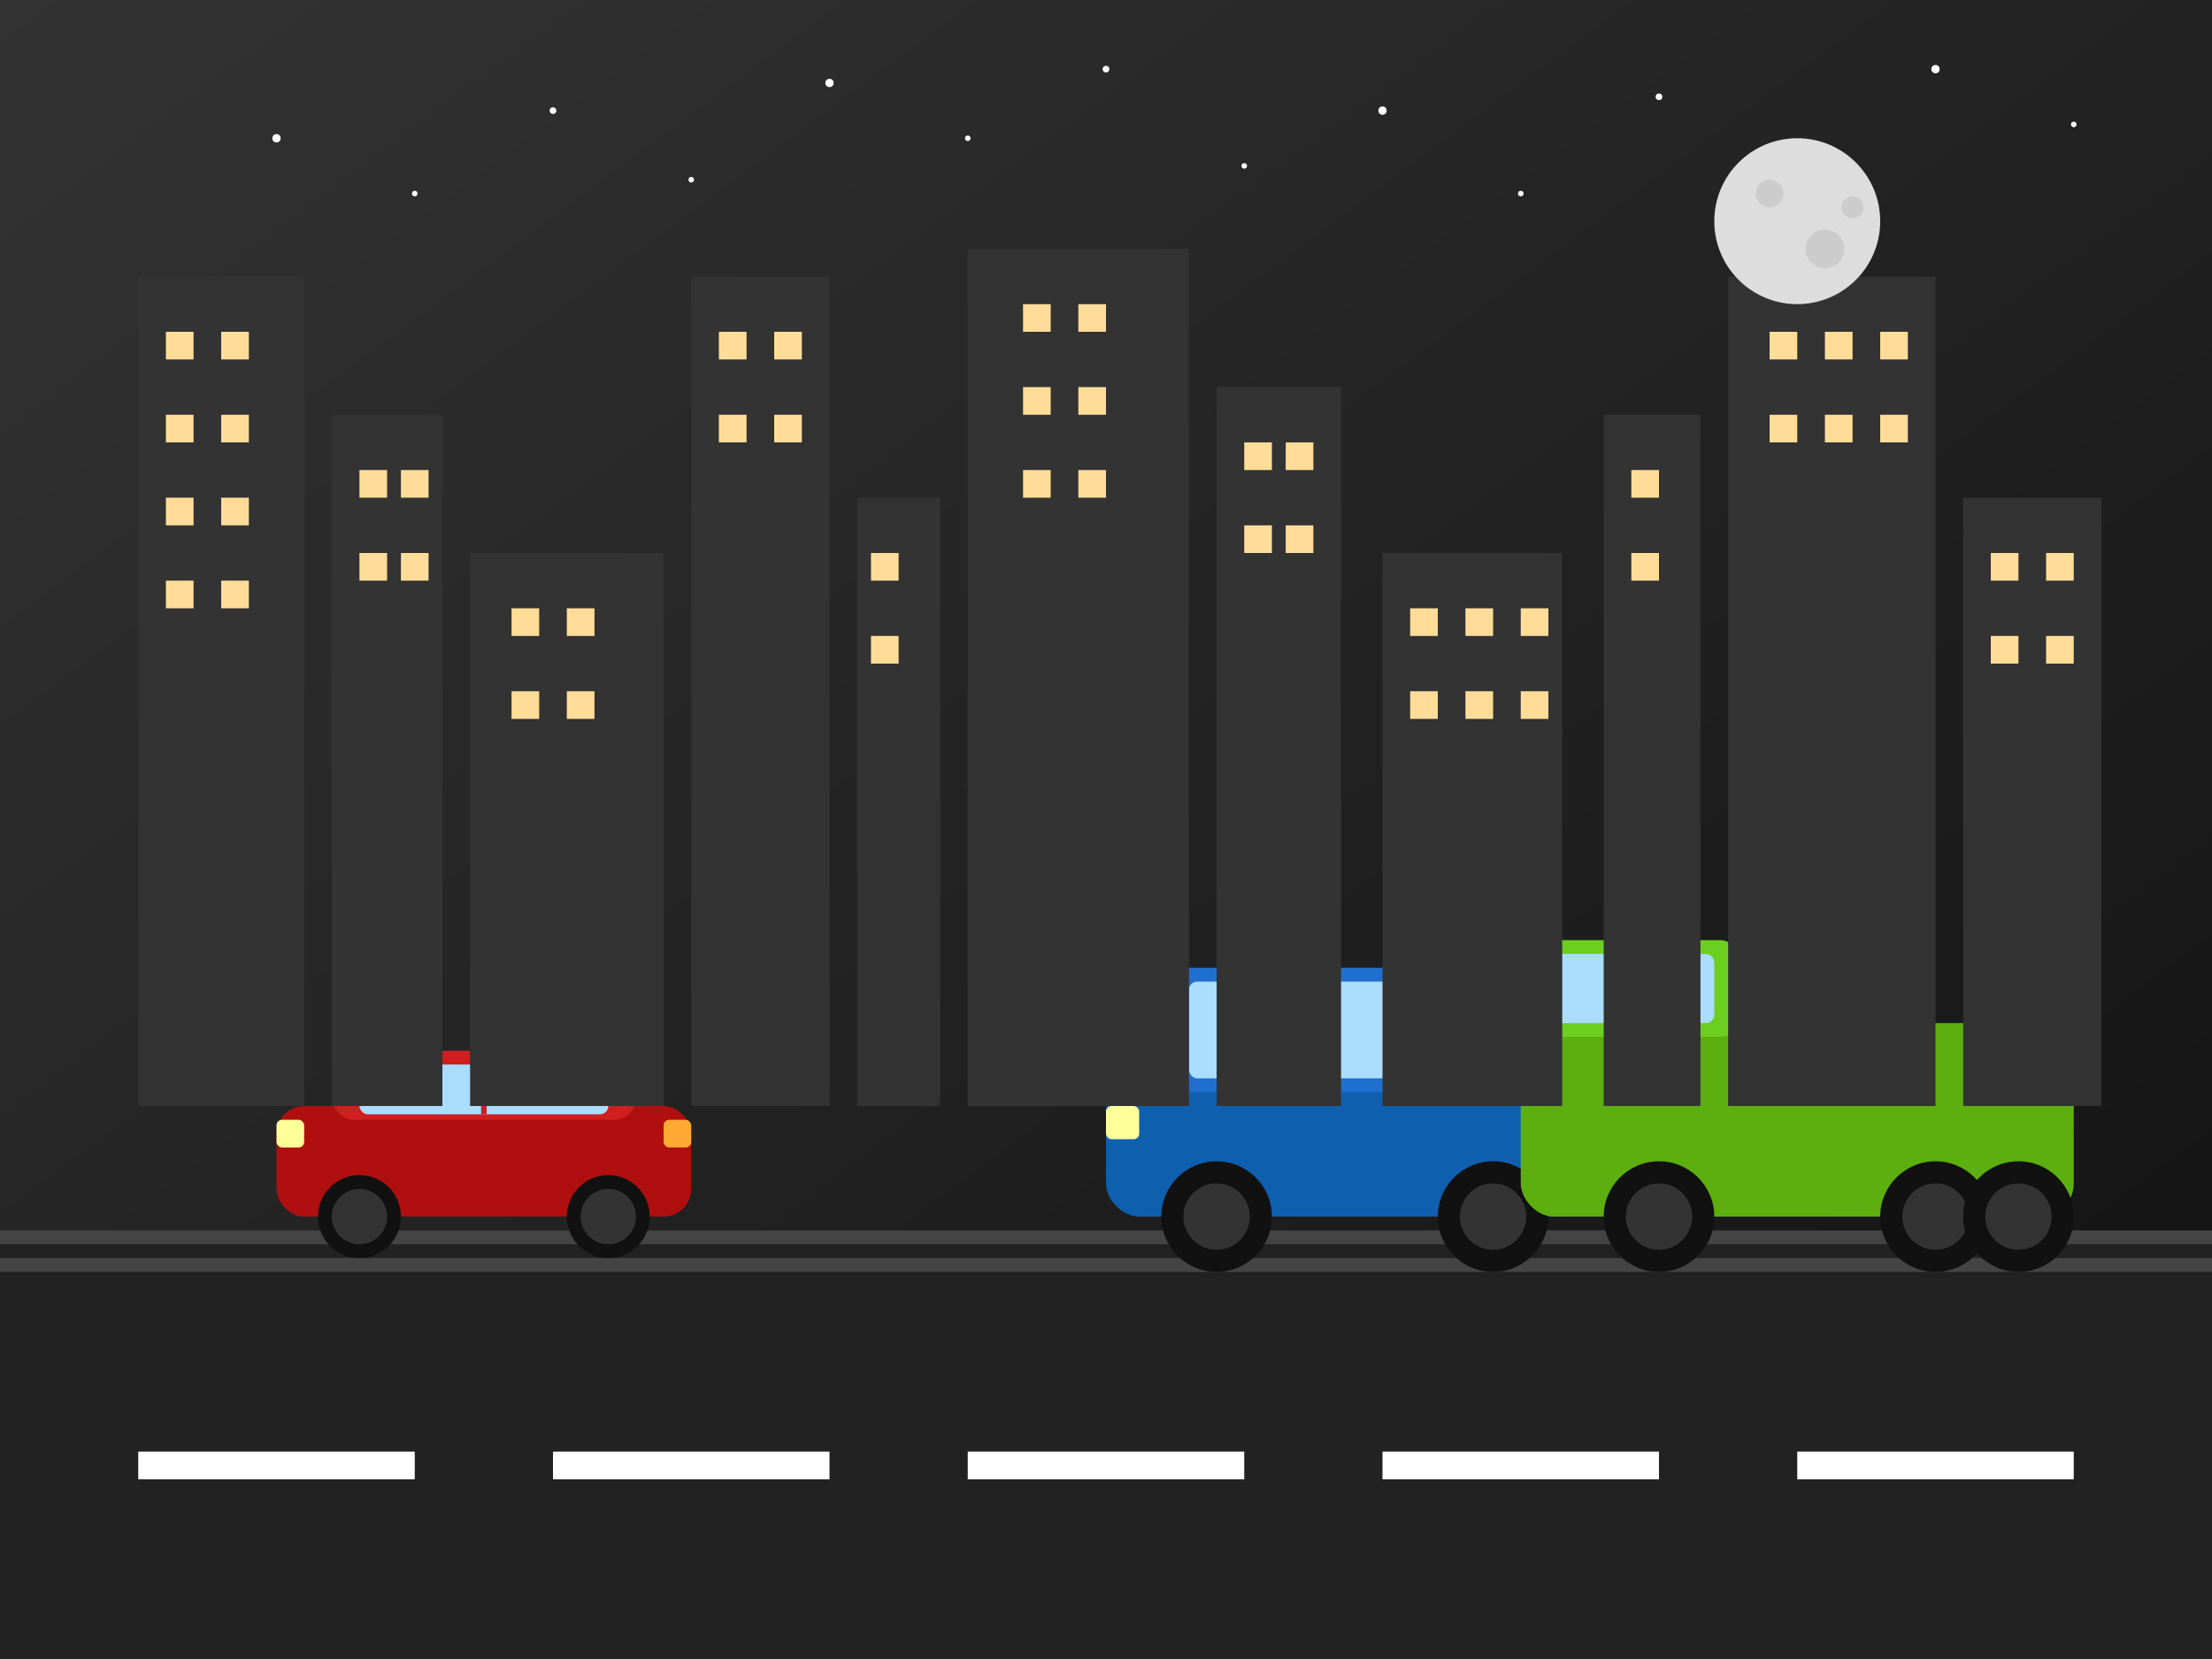<?xml version="1.0" encoding="UTF-8"?>
<svg width="800px" height="600px" viewBox="0 0 800 600" version="1.1" xmlns="http://www.w3.org/2000/svg" xmlns:xlink="http://www.w3.org/1999/xlink">
    <rect x="0" y="0" width="800" height="600" fill="#808080" stroke="none"/>
    <title>Fleet Vehicles</title>
    <defs>
        <linearGradient x1="0%" y1="0%" x2="100%" y2="100%" id="bgGradient">
            <stop stop-color="#333333" offset="0%"></stop>
            <stop stop-color="#111111" offset="100%"></stop>
        </linearGradient>
    </defs>
    <g stroke="none" stroke-width="1" fill="none" fill-rule="evenodd">
        <rect fill="url(#bgGradient)" x="0" y="0" width="800" height="600"></rect>
        
        <!-- Road -->
        <rect fill="#222222" x="0" y="450" width="800" height="150"></rect>
        <rect fill="#444444" x="0" y="445" width="800" height="5"></rect>
        <rect fill="#444444" x="0" y="455" width="800" height="5"></rect>
        
        <!-- Road markings -->
        <rect fill="#FFFFFF" x="50" y="525" width="100" height="10"></rect>
        <rect fill="#FFFFFF" x="200" y="525" width="100" height="10"></rect>
        <rect fill="#FFFFFF" x="350" y="525" width="100" height="10"></rect>
        <rect fill="#FFFFFF" x="500" y="525" width="100" height="10"></rect>
        <rect fill="#FFFFFF" x="650" y="525" width="100" height="10"></rect>
        
        <!-- Sedan Car -->
        <g transform="translate(100, 400)">
            <!-- Car body -->
            <rect fill="#AF0F0F" x="0" y="0" width="150" height="40" rx="10"></rect>
            <rect fill="#CF1F1F" x="20" y="-20" width="110" height="25" rx="8"></rect>
            
            <!-- Windows -->
            <rect fill="#AADDFF" x="30" y="-15" width="90" height="18" rx="3"></rect>
            <line x1="75" y1="-15" x2="75" y2="3" stroke="#CF1F1F" stroke-width="2"></line>
            
            <!-- Wheels -->
            <circle fill="#111111" cx="30" cy="40" r="15"></circle>
            <circle fill="#333333" cx="30" cy="40" r="10"></circle>
            <circle fill="#111111" cx="120" cy="40" r="15"></circle>
            <circle fill="#333333" cx="120" cy="40" r="10"></circle>
            
            <!-- Headlights -->
            <rect fill="#FFFF99" x="0" y="5" width="10" height="10" rx="2"></rect>
            <rect fill="#FFAA33" x="140" y="5" width="10" height="10" rx="2"></rect>
        </g>
        
        <!-- SUV -->
        <g transform="translate(400, 390)">
            <!-- Car body -->
            <rect fill="#0F5FAF" x="0" y="0" width="180" height="50" rx="12"></rect>
            <rect fill="#1F6FCF" x="20" y="-40" width="140" height="45" rx="8"></rect>
            
            <!-- Windows -->
            <rect fill="#AADDFF" x="30" y="-35" width="120" height="35" rx="3"></rect>
            <line x1="65" y1="-35" x2="65" y2="0" stroke="#1F6FCF" stroke-width="2"></line>
            <line x1="105" y1="-35" x2="105" y2="0" stroke="#1F6FCF" stroke-width="2"></line>
            
            <!-- Wheels -->
            <circle fill="#111111" cx="40" cy="50" r="20"></circle>
            <circle fill="#333333" cx="40" cy="50" r="12"></circle>
            <circle fill="#111111" cx="140" cy="50" r="20"></circle>
            <circle fill="#333333" cx="140" cy="50" r="12"></circle>
            
            <!-- Headlights -->
            <rect fill="#FFFF99" x="0" y="10" width="12" height="12" rx="2"></rect>
            <rect fill="#FFAA33" x="168" y="10" width="12" height="12" rx="2"></rect>
        </g>
        
        <!-- Truck -->
        <g transform="translate(550, 370)">
            <!-- Truck body -->
            <rect fill="#5CAF0F" x="0" y="0" width="200" height="70" rx="12"></rect>
            <rect fill="#6CCF1F" x="0" y="-30" width="80" height="35" rx="8"></rect>
            
            <!-- Windows -->
            <rect fill="#AADDFF" x="10" y="-25" width="60" height="25" rx="3"></rect>
            <line x1="40" y1="-25" x2="40" y2="0" stroke="#6CCF1F" stroke-width="2"></line>
            
            <!-- Wheels -->
            <circle fill="#111111" cx="50" cy="70" r="20"></circle>
            <circle fill="#333333" cx="50" cy="70" r="12"></circle>
            <circle fill="#111111" cx="150" cy="70" r="20"></circle>
            <circle fill="#333333" cx="150" cy="70" r="12"></circle>
            <circle fill="#111111" cx="180" cy="70" r="20"></circle>
            <circle fill="#333333" cx="180" cy="70" r="12"></circle>
            
            <!-- Headlights -->
            <rect fill="#FFFF99" x="0" y="10" width="12" height="12" rx="2"></rect>
            <rect fill="#FFAA33" x="188" y="10" width="12" height="12" rx="2"></rect>
        </g>
        
        <!-- City skyline -->
        <g fill="#333333">
            <rect x="50" y="100" width="60" height="300"></rect>
            <rect x="120" y="150" width="40" height="250"></rect>
            <rect x="170" y="200" width="70" height="200"></rect>
            <rect x="250" y="100" width="50" height="300"></rect>
            <rect x="310" y="180" width="30" height="220"></rect>
            <rect x="350" y="90" width="80" height="310"></rect>
            <rect x="440" y="140" width="45" height="260"></rect>
            <rect x="500" y="200" width="65" height="200"></rect>
            <rect x="580" y="150" width="35" height="250"></rect>
            <rect x="625" y="100" width="75" height="300"></rect>
            <rect x="710" y="180" width="50" height="220"></rect>
        </g>
        
        <!-- Windows in buildings -->
        <g fill="#FFDD99">
            <rect x="60" y="120" width="10" height="10"></rect>
            <rect x="80" y="120" width="10" height="10"></rect>
            <rect x="60" y="150" width="10" height="10"></rect>
            <rect x="80" y="150" width="10" height="10"></rect>
            <rect x="60" y="180" width="10" height="10"></rect>
            <rect x="80" y="180" width="10" height="10"></rect>
            <rect x="60" y="210" width="10" height="10"></rect>
            <rect x="80" y="210" width="10" height="10"></rect>
            
            <rect x="130" y="170" width="10" height="10"></rect>
            <rect x="145" y="170" width="10" height="10"></rect>
            <rect x="130" y="200" width="10" height="10"></rect>
            <rect x="145" y="200" width="10" height="10"></rect>
            
            <rect x="185" y="220" width="10" height="10"></rect>
            <rect x="205" y="220" width="10" height="10"></rect>
            <rect x="185" y="250" width="10" height="10"></rect>
            <rect x="205" y="250" width="10" height="10"></rect>
            
            <rect x="260" y="120" width="10" height="10"></rect>
            <rect x="280" y="120" width="10" height="10"></rect>
            <rect x="260" y="150" width="10" height="10"></rect>
            <rect x="280" y="150" width="10" height="10"></rect>
            
            <rect x="315" y="200" width="10" height="10"></rect>
            <rect x="315" y="230" width="10" height="10"></rect>
            
            <rect x="370" y="110" width="10" height="10"></rect>
            <rect x="390" y="110" width="10" height="10"></rect>
            <rect x="370" y="140" width="10" height="10"></rect>
            <rect x="390" y="140" width="10" height="10"></rect>
            <rect x="370" y="170" width="10" height="10"></rect>
            <rect x="390" y="170" width="10" height="10"></rect>
            
            <rect x="450" y="160" width="10" height="10"></rect>
            <rect x="465" y="160" width="10" height="10"></rect>
            <rect x="450" y="190" width="10" height="10"></rect>
            <rect x="465" y="190" width="10" height="10"></rect>
            
            <rect x="510" y="220" width="10" height="10"></rect>
            <rect x="530" y="220" width="10" height="10"></rect>
            <rect x="550" y="220" width="10" height="10"></rect>
            <rect x="510" y="250" width="10" height="10"></rect>
            <rect x="530" y="250" width="10" height="10"></rect>
            <rect x="550" y="250" width="10" height="10"></rect>
            
            <rect x="590" y="170" width="10" height="10"></rect>
            <rect x="590" y="200" width="10" height="10"></rect>
            
            <rect x="640" y="120" width="10" height="10"></rect>
            <rect x="660" y="120" width="10" height="10"></rect>
            <rect x="680" y="120" width="10" height="10"></rect>
            <rect x="640" y="150" width="10" height="10"></rect>
            <rect x="660" y="150" width="10" height="10"></rect>
            <rect x="680" y="150" width="10" height="10"></rect>
            
            <rect x="720" y="200" width="10" height="10"></rect>
            <rect x="740" y="200" width="10" height="10"></rect>
            <rect x="720" y="230" width="10" height="10"></rect>
            <rect x="740" y="230" width="10" height="10"></rect>
        </g>
        
        <!-- Stars -->
        <g fill="#FFFFFF">
            <circle cx="100" cy="50" r="1.5"></circle>
            <circle cx="150" cy="70" r="1"></circle>
            <circle cx="200" cy="40" r="1.2"></circle>
            <circle cx="250" cy="65" r="1"></circle>
            <circle cx="300" cy="30" r="1.5"></circle>
            <circle cx="350" cy="50" r="1"></circle>
            <circle cx="400" cy="25" r="1.2"></circle>
            <circle cx="450" cy="60" r="1"></circle>
            <circle cx="500" cy="40" r="1.5"></circle>
            <circle cx="550" cy="70" r="1"></circle>
            <circle cx="600" cy="35" r="1.2"></circle>
            <circle cx="650" cy="55" r="1"></circle>
            <circle cx="700" cy="25" r="1.5"></circle>
            <circle cx="750" cy="45" r="1"></circle>
        </g>
        
        <!-- Moon -->
        <circle fill="#DDDDDD" cx="650" cy="80" r="30"></circle>
        <circle fill="#CCCCCC" cx="640" cy="70" r="5"></circle>
        <circle fill="#CCCCCC" cx="660" cy="90" r="7"></circle>
        <circle fill="#CCCCCC" cx="670" cy="75" r="4"></circle>
    </g>
</svg>
